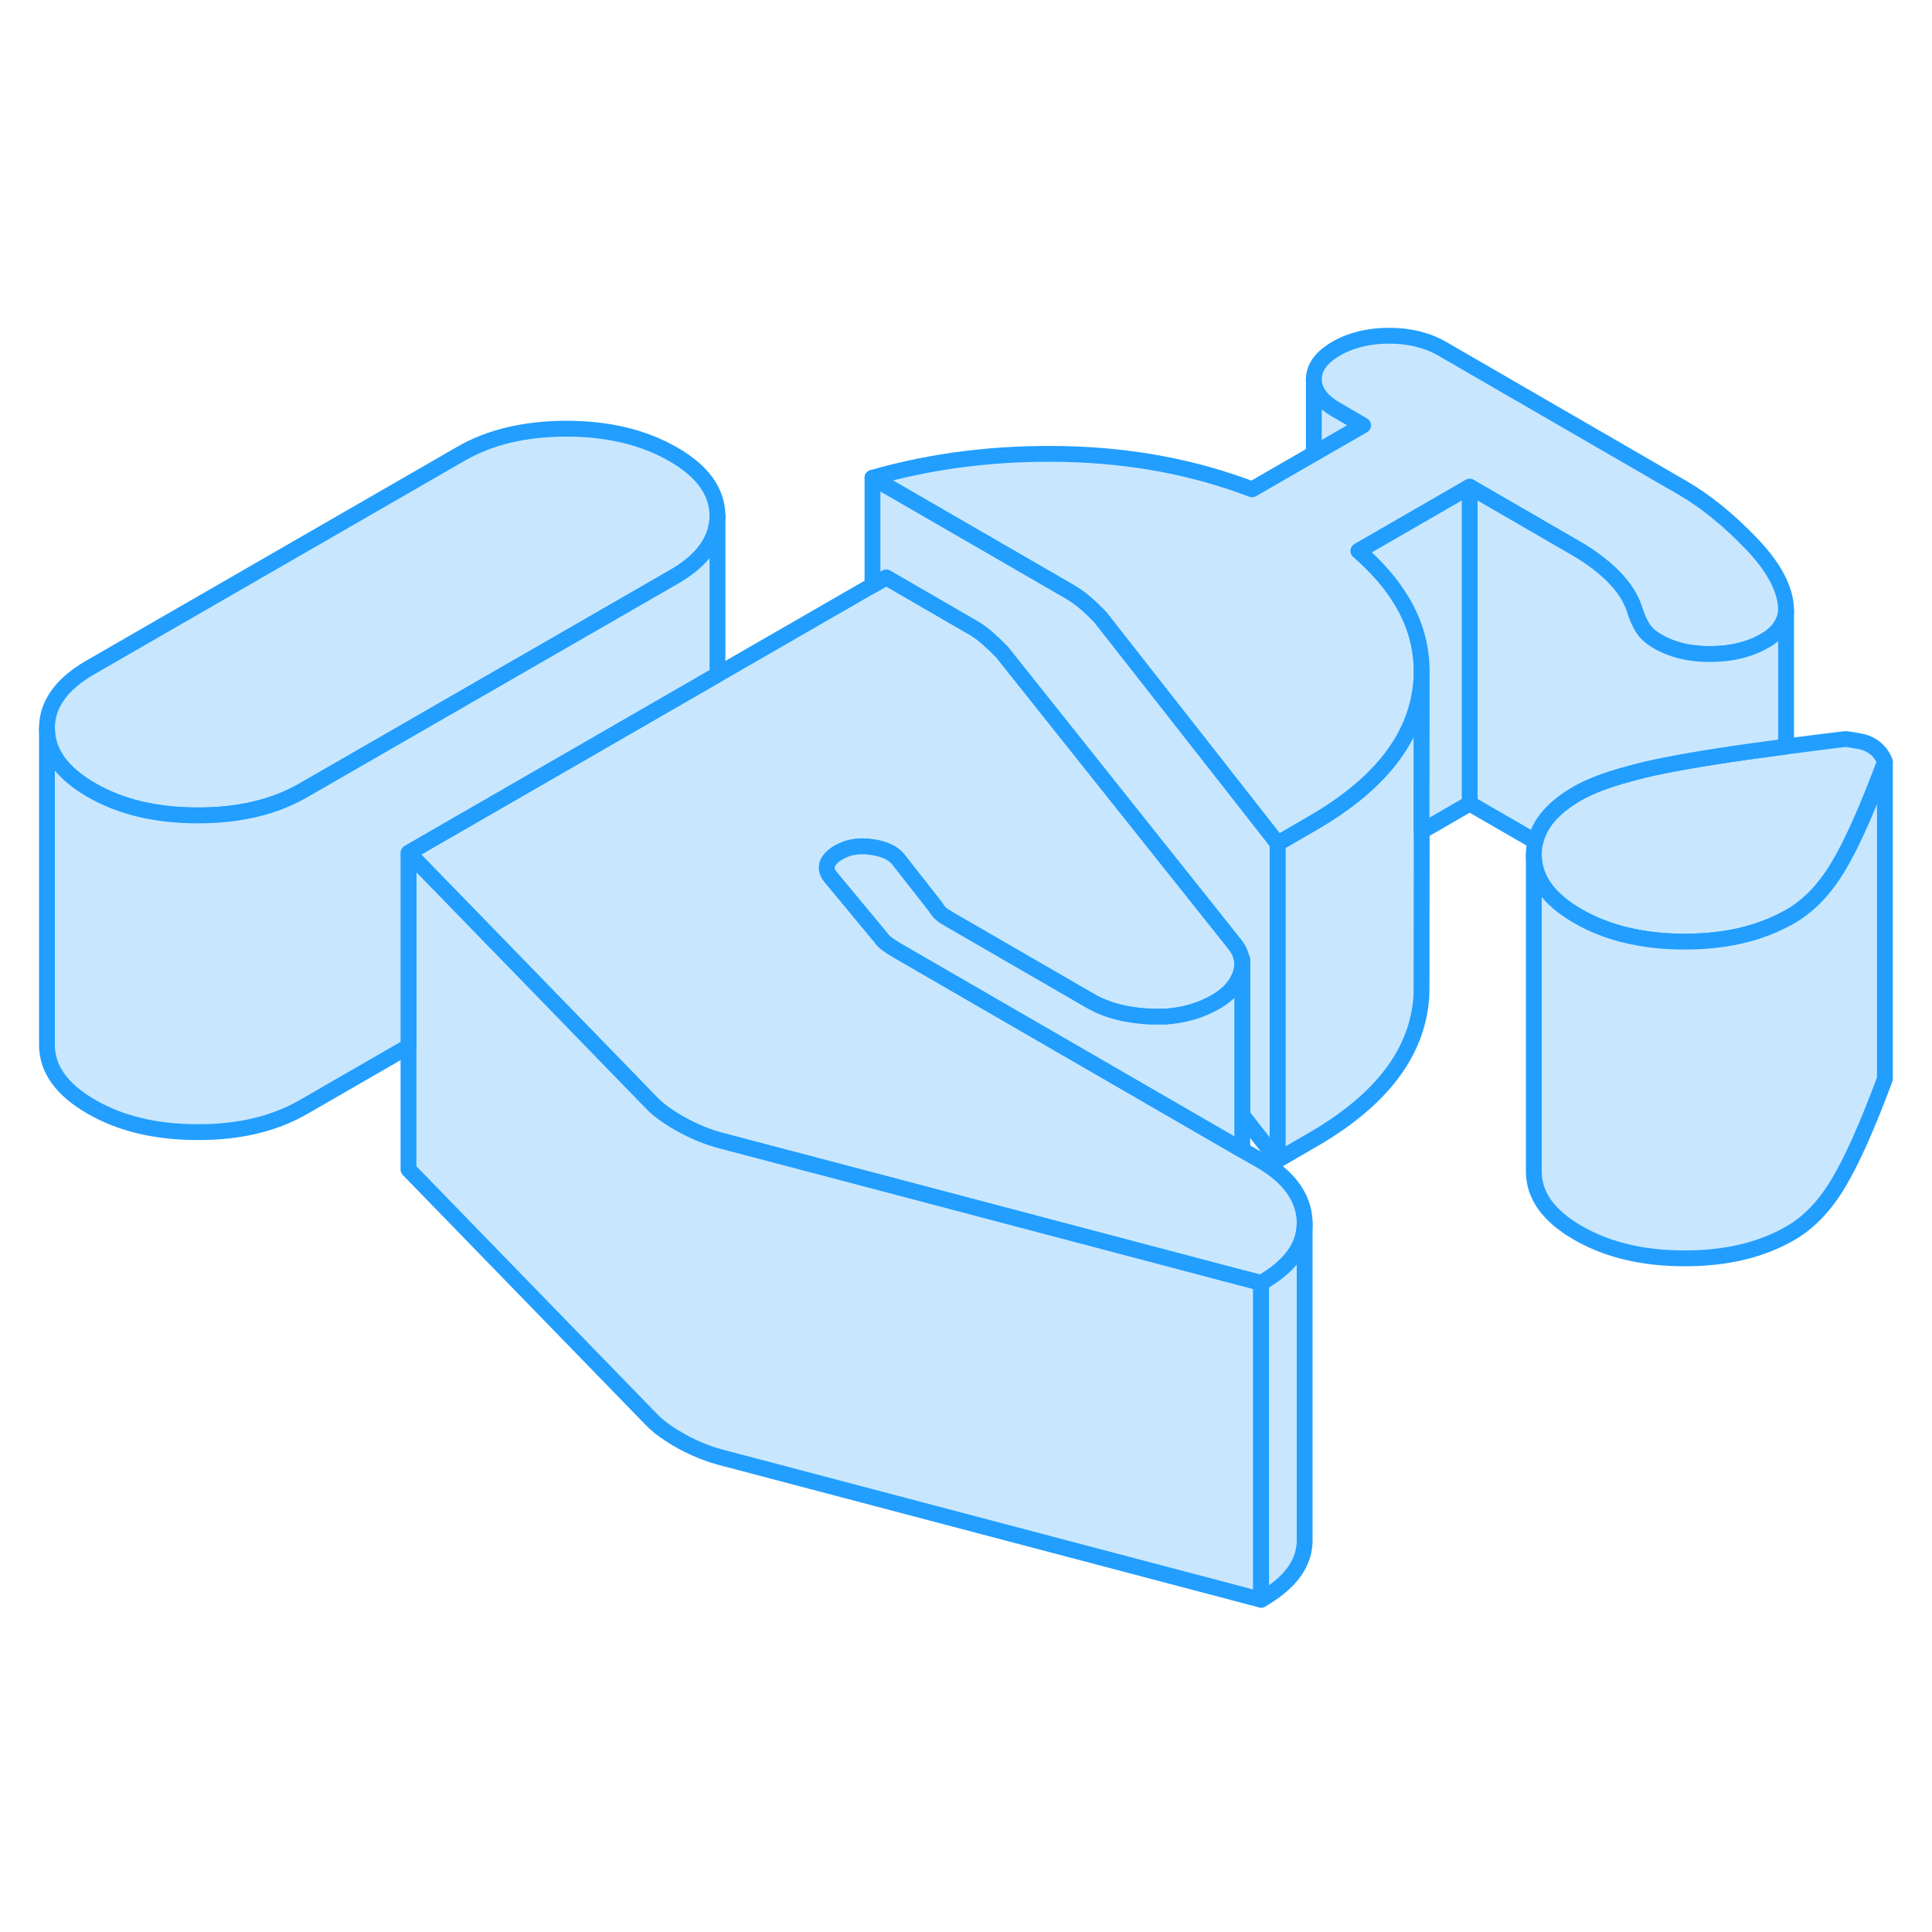 <svg width="48" height="48" viewBox="0 0 122 85" fill="#c8e7ff" xmlns="http://www.w3.org/2000/svg" stroke-width="1px" stroke-linecap="round" stroke-linejoin="round"><path d="M89.775 23.84V34L89.765 44.03C89.765 44.4 89.735 44.77 89.675 45.15C89.195 48.38 86.915 51.16 82.845 53.5L80.675 54.76V34.76L82.845 33.5C86.915 31.16 89.195 28.38 89.675 25.15C89.745 24.71 89.775 24.27 89.775 23.84Z" stroke="#229EFF" stroke-linejoin="round"/><path d="M45.305 14.06C45.305 15.58 44.395 16.87 42.555 17.93L19.155 31.41C17.315 32.47 15.085 33 12.465 32.99C9.835 32.99 7.595 32.45 5.755 31.38C3.905 30.31 2.975 29.02 2.965 27.5C2.955 25.99 3.875 24.7 5.715 23.64L29.115 10.15C30.945 9.09 33.185 8.57 35.805 8.57C38.435 8.58 40.665 9.12 42.515 10.19C44.365 11.25 45.295 12.55 45.305 14.06Z" stroke="#229EFF" stroke-linejoin="round"/><path d="M82.385 58.61V58.75C82.385 60.21 81.475 61.46 79.635 62.52L78.445 62.21H78.425L57.425 56.66L52.795 55.44L45.575 53.54C44.795 53.34 43.975 53.02 43.135 52.57C42.295 52.11 41.655 51.66 41.205 51.21L38.255 48.17L33.415 43.19L25.795 35.35L37.415 28.65L45.305 24.1L55.095 18.46L55.965 17.96L61.335 21.07C61.735 21.29 62.085 21.55 62.385 21.82C62.695 22.1 62.995 22.38 63.275 22.67L69.335 30.28L77.945 41.09C78.275 41.5 78.445 41.93 78.445 42.38C78.445 42.6 78.405 42.82 78.325 43.05C78.075 43.74 77.565 44.31 76.785 44.76C75.835 45.31 74.765 45.62 73.575 45.7H73.565C73.295 45.7 73.015 45.7 72.725 45.7C71.185 45.64 69.885 45.31 68.825 44.69L60.005 39.59C59.725 39.43 59.525 39.3 59.415 39.2C59.305 39.11 59.185 38.96 59.075 38.77L56.715 35.76C56.435 35.41 55.955 35.16 55.285 35.03C54.615 34.9 54.035 34.92 53.525 35.08C52.975 35.27 52.585 35.53 52.355 35.85C52.135 36.17 52.165 36.51 52.445 36.87L54.195 38.98L55.655 40.74C55.705 40.84 55.835 40.96 56.025 41.11C56.225 41.25 56.405 41.37 56.575 41.47L67.225 47.63L78.445 54.12L79.595 54.78C81.395 55.82 82.315 57.1 82.385 58.61Z" stroke="#229EFF" stroke-linejoin="round"/><path d="M86.075 8.36L82.965 10.15V5.45C82.965 6.19 83.445 6.83 84.395 7.38L86.075 8.36Z" stroke="#229EFF" stroke-linejoin="round"/><path d="M112.785 20.03C112.785 20.35 112.675 20.69 112.455 21.05C112.225 21.4 111.895 21.71 111.445 21.96C110.505 22.51 109.375 22.79 108.065 22.8C106.745 22.82 105.615 22.55 104.665 22C104.215 21.74 103.895 21.44 103.695 21.1C103.495 20.76 103.345 20.4 103.225 20.01C103.005 19.3 102.565 18.61 101.925 17.95C101.275 17.29 100.475 16.68 99.525 16.13L92.805 12.24L85.785 16.29C88.155 18.35 89.475 20.58 89.725 22.97C89.755 23.26 89.775 23.55 89.775 23.84C89.775 24.27 89.745 24.71 89.675 25.15C89.195 28.38 86.915 31.16 82.845 33.5L80.675 34.76L78.735 32.28L69.465 20.46C69.185 20.17 68.885 19.88 68.575 19.61C68.275 19.34 67.895 19.07 67.445 18.81L55.095 11.67C58.885 10.58 62.915 10.08 67.195 10.17C71.465 10.26 75.425 11.01 79.065 12.4L82.965 10.15L86.075 8.36L84.395 7.38C83.445 6.83 82.965 6.19 82.965 5.45C82.965 4.71 83.435 4.06 84.385 3.51C85.325 2.97 86.445 2.7 87.725 2.7C89.005 2.7 90.135 2.98 91.085 3.53L106.205 12.28C107.665 13.12 109.125 14.3 110.585 15.82C112.045 17.34 112.775 18.74 112.785 20.03Z" stroke="#229EFF" stroke-linejoin="round"/><path d="M119.025 29.61V29.63C117.925 32.59 116.944 34.79 116.084 36.22C115.224 37.66 114.215 38.71 113.045 39.38C112.965 39.43 112.875 39.48 112.785 39.52C112.775 39.52 112.765 39.54 112.745 39.54C110.965 40.49 108.834 40.97 106.344 40.96C105.344 40.96 104.395 40.88 103.505 40.72C102.065 40.47 100.775 40.01 99.635 39.35C97.784 38.28 96.855 36.99 96.855 35.47C96.855 35.18 96.885 34.91 96.955 34.64C97.225 33.48 98.105 32.47 99.594 31.61C100.394 31.15 101.495 30.73 102.885 30.36C103.525 30.18 104.225 30.01 104.995 29.86C106.805 29.49 109.405 29.08 112.785 28.64C113.935 28.49 115.175 28.33 116.505 28.17C116.655 28.17 116.975 28.22 117.485 28.32C118.185 28.45 118.785 28.93 119.025 29.61Z" stroke="#229EFF" stroke-linejoin="round"/><path d="M79.635 62.52V82.52L45.575 73.54C44.795 73.34 43.975 73.02 43.135 72.57C42.295 72.11 41.655 71.66 41.205 71.21L25.795 55.35V35.35L33.415 43.19L38.255 48.17L41.205 51.21C41.655 51.66 42.295 52.11 43.135 52.57C43.975 53.02 44.795 53.34 45.575 53.54L52.795 55.44L57.425 56.66L78.425 62.2H78.445L79.635 62.52Z" stroke="#229EFF" stroke-linejoin="round"/><path d="M45.305 14.06V24.1L37.415 28.65L25.795 35.35V47.58L19.155 51.41C17.315 52.47 15.085 53 12.465 52.99C9.835 52.99 7.595 52.45 5.755 51.38C3.905 50.31 2.975 49.02 2.965 47.5V27.5C2.975 29.02 3.905 30.31 5.755 31.38C7.595 32.45 9.835 32.99 12.465 32.99C15.085 33 17.315 32.47 19.155 31.41L42.555 17.93C44.395 16.87 45.305 15.58 45.305 14.06Z" stroke="#229EFF" stroke-linejoin="round"/><path d="M80.675 34.76V54.76L78.445 51.92V42.38C78.445 41.93 78.275 41.5 77.945 41.09L69.335 30.28L63.275 22.67C62.995 22.38 62.695 22.1 62.385 21.82C62.085 21.55 61.735 21.29 61.335 21.07L55.965 17.96L55.095 18.46V11.67L67.445 18.81C67.895 19.07 68.275 19.34 68.575 19.61C68.885 19.88 69.185 20.17 69.465 20.46L78.735 32.28L80.675 34.76Z" stroke="#229EFF" stroke-linejoin="round"/><path d="M112.785 20.03V28.64C109.405 29.08 106.805 29.49 104.995 29.86C104.225 30.01 103.525 30.18 102.885 30.36C101.495 30.73 100.394 31.15 99.594 31.61C98.105 32.47 97.225 33.48 96.955 34.64L92.805 32.24V12.24L99.525 16.13C100.475 16.68 101.275 17.29 101.925 17.95C102.565 18.61 103.005 19.3 103.225 20.01C103.345 20.4 103.495 20.76 103.695 21.1C103.895 21.44 104.215 21.74 104.665 22C105.615 22.55 106.745 22.82 108.065 22.8C109.375 22.79 110.505 22.51 111.445 21.96C111.895 21.71 112.225 21.4 112.455 21.05C112.675 20.69 112.785 20.35 112.785 20.03Z" stroke="#229EFF" stroke-linejoin="round"/><path d="M119.025 29.63V49.63C117.925 52.59 116.944 54.79 116.084 56.22C115.224 57.66 114.215 58.71 113.045 59.38C111.205 60.44 108.974 60.97 106.344 60.96C103.724 60.96 101.485 60.42 99.635 59.35C97.784 58.28 96.855 56.99 96.855 55.47V35.47C96.855 36.99 97.784 38.28 99.635 39.35C100.775 40.01 102.065 40.47 103.505 40.72C104.395 40.88 105.344 40.96 106.344 40.96C108.834 40.97 110.965 40.49 112.745 39.54C112.765 39.54 112.775 39.53 112.785 39.52C112.875 39.48 112.965 39.43 113.045 39.38C114.215 38.71 115.224 37.66 116.084 36.22C116.944 34.79 117.925 32.59 119.025 29.63Z" stroke="#229EFF" stroke-linejoin="round"/><path d="M92.805 12.24V32.24L89.785 33.99H89.765L89.775 23.84C89.775 23.55 89.755 23.26 89.725 22.97C89.475 20.58 88.155 18.35 85.785 16.29L92.805 12.24Z" stroke="#229EFF" stroke-linejoin="round"/><path d="M82.385 58.75V78.61C82.445 80.13 81.535 81.43 79.635 82.52V62.52C81.475 61.46 82.385 60.21 82.385 58.75Z" stroke="#229EFF" stroke-linejoin="round"/><path d="M78.445 42.38V54.12L67.225 47.63L56.575 41.47C56.405 41.37 56.225 41.25 56.025 41.11C55.835 40.96 55.705 40.84 55.655 40.74L54.195 38.98L52.445 36.87C52.165 36.51 52.135 36.17 52.355 35.85C52.585 35.53 52.975 35.27 53.525 35.08C54.035 34.92 54.615 34.9 55.285 35.03C55.955 35.16 56.435 35.41 56.715 35.76L59.075 38.77C59.185 38.96 59.305 39.11 59.415 39.2C59.525 39.3 59.725 39.43 60.005 39.59L68.825 44.69C69.885 45.31 71.185 45.64 72.725 45.7C73.015 45.7 73.295 45.7 73.565 45.7H73.575C74.765 45.62 75.835 45.31 76.785 44.76C77.565 44.31 78.075 43.74 78.325 43.05C78.405 42.82 78.445 42.6 78.445 42.38Z" stroke="#229EFF" stroke-linejoin="round"/><path d="M78.445 42.38V42.08" stroke="#229EFF" stroke-linejoin="round"/></svg>
